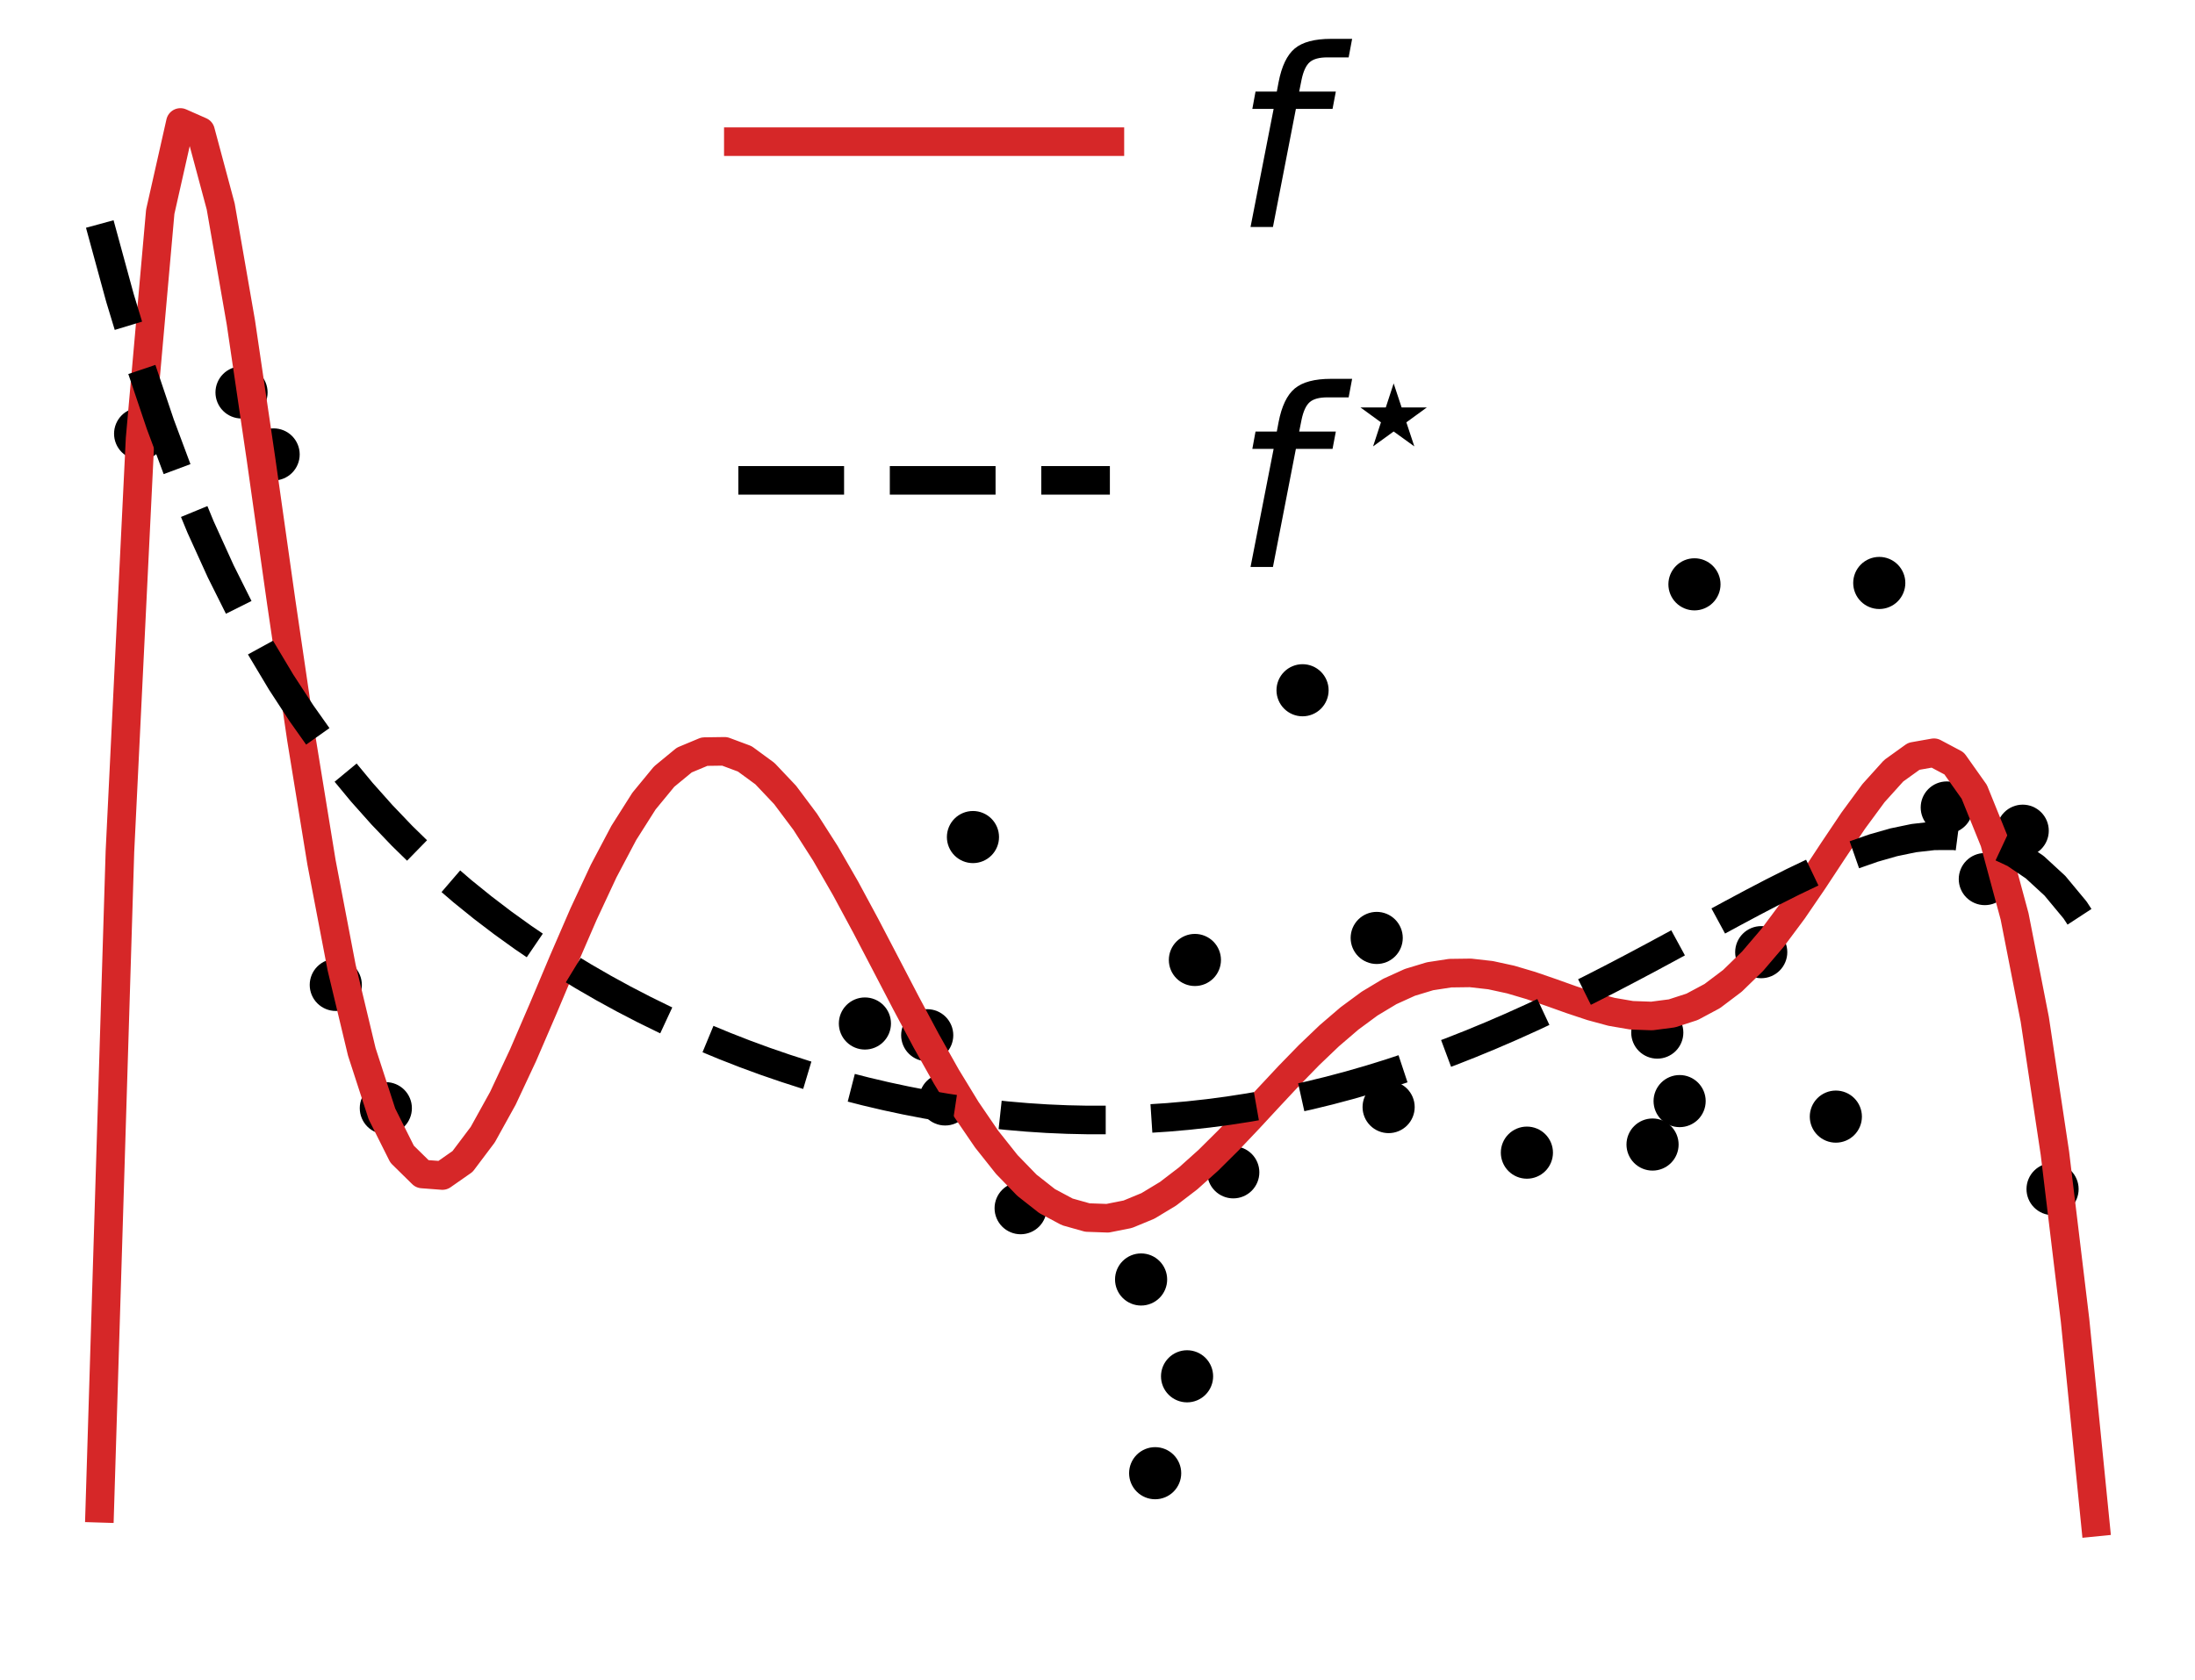 <?xml version="1.0" encoding="utf-8" standalone="no"?>
<!DOCTYPE svg PUBLIC "-//W3C//DTD SVG 1.1//EN"
  "http://www.w3.org/Graphics/SVG/1.1/DTD/svg11.dtd">
<!-- Created with matplotlib (https://matplotlib.org/) -->
<svg height="176.4pt" version="1.1" viewBox="0 0 230.4 176.4" width="230.4pt" xmlns="http://www.w3.org/2000/svg" xmlns:xlink="http://www.w3.org/1999/xlink">
 <defs>
  <style type="text/css">*{stroke-linecap:butt;stroke-linejoin:round;}</style>
 </defs>
 <g id="figure_1">
  <g id="patch_1">
   <path d="M 0 176.4 
L 230.4 176.4 
L 230.4 0 
L 0 0 
z
" style="fill:none;"/>
  </g>
  <g id="axes_1">
   <g id="PathCollection_1">
    <defs>
     <path d="M 0 2.236 
C 0.593 2.236 1.162 2 1.581 1.581 
C 2 1.162 2.236 0.593 2.236 0 
C 2.236 -0.593 2 -1.162 1.581 -1.581 
C 1.162 -2 0.593 -2.236 0 -2.236 
C -0.593 -2.236 -1.162 -2 -1.581 -1.581 
C -2 -1.162 -2.236 -0.593 -2.236 0 
C -2.236 0.593 -2 1.162 -1.581 1.581 
C -1.162 2 -0.593 2.236 0 2.236 
z
" id="m47bf91660e" style="stroke:#000000;"/>
    </defs>
    <g clip-path="url(#p4ec4ec3986)">
     <use style="stroke:#000000;" x="125.424" xlink:href="#m47bf91660e" y="100.793"/>
     <use style="stroke:#000000;" x="160.272" xlink:href="#m47bf91660e" y="121.024"/>
     <use style="stroke:#000000;" x="136.724" xlink:href="#m47bf91660e" y="72.474"/>
     <use style="stroke:#000000;" x="124.601" xlink:href="#m47bf91660e" y="144.507"/>
     <use style="stroke:#000000;" x="99.209" xlink:href="#m47bf91660e" y="115.438"/>
     <use style="stroke:#000000;" x="145.758" xlink:href="#m47bf91660e" y="116.239"/>
     <use style="stroke:#000000;" x="102.127" xlink:href="#m47bf91660e" y="87.888"/>
     <use style="stroke:#000000;" x="197.259" xlink:href="#m47bf91660e" y="61.209"/>
     <use style="stroke:#000000;" x="212.316" xlink:href="#m47bf91660e" y="87.222"/>
     <use style="stroke:#000000;" x="90.786" xlink:href="#m47bf91660e" y="107.464"/>
     <use style="stroke:#000000;" x="176.303" xlink:href="#m47bf91660e" y="115.611"/>
     <use style="stroke:#000000;" x="121.252" xlink:href="#m47bf91660e" y="154.681"/>
     <use style="stroke:#000000;" x="129.452" xlink:href="#m47bf91660e" y="123.09"/>
     <use style="stroke:#000000;" x="204.343" xlink:href="#m47bf91660e" y="84.783"/>
     <use style="stroke:#000000;" x="25.352" xlink:href="#m47bf91660e" y="41.205"/>
     <use style="stroke:#000000;" x="28.722" xlink:href="#m47bf91660e" y="47.714"/>
     <use style="stroke:#000000;" x="14.708" xlink:href="#m47bf91660e" y="45.54"/>
     <use style="stroke:#000000;" x="184.869" xlink:href="#m47bf91660e" y="99.974"/>
     <use style="stroke:#000000;" x="173.461" xlink:href="#m47bf91660e" y="120.173"/>
     <use style="stroke:#000000;" x="192.701" xlink:href="#m47bf91660e" y="117.241"/>
     <use style="stroke:#000000;" x="215.449" xlink:href="#m47bf91660e" y="124.85"/>
     <use style="stroke:#000000;" x="177.86" xlink:href="#m47bf91660e" y="61.353"/>
     <use style="stroke:#000000;" x="107.132" xlink:href="#m47bf91660e" y="126.857"/>
     <use style="stroke:#000000;" x="173.958" xlink:href="#m47bf91660e" y="108.419"/>
     <use style="stroke:#000000;" x="35.246" xlink:href="#m47bf91660e" y="103.412"/>
     <use style="stroke:#000000;" x="144.507" xlink:href="#m47bf91660e" y="98.48"/>
     <use style="stroke:#000000;" x="40.499" xlink:href="#m47bf91660e" y="116.356"/>
     <use style="stroke:#000000;" x="208.338" xlink:href="#m47bf91660e" y="92.301"/>
     <use style="stroke:#000000;" x="119.776" xlink:href="#m47bf91660e" y="134.341"/>
     <use style="stroke:#000000;" x="97.326" xlink:href="#m47bf91660e" y="108.696"/>
    </g>
   </g>
   <g id="line2d_1">
    <path clip-path="url(#p4ec4ec3986)" d="M 10.473 158.361 
L 12.588 89.417 
L 14.704 46.071 
L 16.82 22.236 
L 18.936 12.858 
L 21.051 13.792 
L 23.167 21.681 
L 25.283 33.85 
L 27.398 48.209 
L 29.514 63.165 
L 31.63 77.547 
L 33.745 90.536 
L 35.861 101.6 
L 37.977 110.444 
L 40.093 116.96 
L 42.208 121.184 
L 44.324 123.265 
L 46.44 123.426 
L 48.555 121.948 
L 50.671 119.137 
L 52.787 115.314 
L 54.902 110.797 
L 57.018 105.889 
L 59.134 100.868 
L 61.25 95.985 
L 63.365 91.453 
L 65.481 87.449 
L 67.597 84.112 
L 69.712 81.542 
L 71.828 79.801 
L 73.944 78.917 
L 76.06 78.887 
L 78.175 79.676 
L 80.291 81.227 
L 82.407 83.463 
L 84.522 86.289 
L 86.638 89.597 
L 88.754 93.272 
L 90.869 97.196 
L 92.985 101.247 
L 95.101 105.31 
L 97.217 109.273 
L 99.332 113.035 
L 101.448 116.505 
L 103.564 119.603 
L 105.679 122.267 
L 107.795 124.447 
L 109.911 126.111 
L 112.026 127.242 
L 114.142 127.837 
L 116.258 127.912 
L 118.374 127.492 
L 120.489 126.618 
L 122.605 125.341 
L 124.721 123.72 
L 126.836 121.824 
L 128.952 119.723 
L 131.068 117.493 
L 133.183 115.209 
L 135.299 112.945 
L 137.415 110.771 
L 139.531 108.749 
L 141.646 106.935 
L 143.762 105.375 
L 145.878 104.103 
L 147.993 103.143 
L 150.109 102.502 
L 152.225 102.178 
L 154.34 102.15 
L 156.456 102.389 
L 158.572 102.849 
L 160.688 103.476 
L 162.803 104.203 
L 164.919 104.958 
L 167.035 105.663 
L 169.15 106.237 
L 171.266 106.6 
L 173.382 106.676 
L 175.498 106.4 
L 177.613 105.714 
L 179.729 104.582 
L 181.845 102.985 
L 183.96 100.928 
L 186.076 98.448 
L 188.192 95.609 
L 190.307 92.515 
L 192.423 89.303 
L 194.539 86.15 
L 196.655 83.274 
L 198.77 80.929 
L 200.886 79.408 
L 203.002 79.034 
L 205.117 80.157 
L 207.233 83.147 
L 209.349 88.379 
L 211.464 96.222 
L 213.58 107.024 
L 215.696 121.086 
L 217.812 138.64 
L 219.927 159.821 
" style="fill:none;stroke:#d62728;stroke-linecap:square;stroke-width:3;"/>
   </g>
   <g id="line2d_2">
    <path clip-path="url(#p4ec4ec3986)" d="M 10.473 23.52 
L 12.588 31.27 
L 14.704 38.241 
L 16.82 44.523 
L 18.936 50.195 
L 21.051 55.328 
L 23.167 59.986 
L 25.283 64.223 
L 27.398 68.089 
L 29.514 71.626 
L 31.63 74.872 
L 33.745 77.86 
L 35.861 80.62 
L 37.977 83.177 
L 40.093 85.552 
L 42.208 87.765 
L 44.324 89.832 
L 46.44 91.769 
L 48.555 93.587 
L 50.671 95.297 
L 52.787 96.91 
L 54.902 98.431 
L 57.018 99.87 
L 59.134 101.231 
L 61.25 102.52 
L 63.365 103.741 
L 65.481 104.898 
L 67.597 105.994 
L 69.712 107.032 
L 71.828 108.015 
L 73.944 108.944 
L 76.06 109.82 
L 78.175 110.647 
L 80.291 111.424 
L 82.407 112.152 
L 84.522 112.834 
L 86.638 113.468 
L 88.754 114.057 
L 90.869 114.599 
L 92.985 115.097 
L 95.101 115.549 
L 97.217 115.957 
L 99.332 116.319 
L 101.448 116.637 
L 103.564 116.909 
L 105.679 117.137 
L 107.795 117.319 
L 109.911 117.457 
L 112.026 117.548 
L 114.142 117.594 
L 116.258 117.594 
L 118.374 117.548 
L 120.489 117.455 
L 122.605 117.316 
L 124.721 117.13 
L 126.836 116.897 
L 128.952 116.617 
L 131.068 116.289 
L 133.183 115.915 
L 135.299 115.493 
L 137.415 115.023 
L 139.531 114.507 
L 141.646 113.944 
L 143.762 113.335 
L 145.878 112.679 
L 147.993 111.978 
L 150.109 111.232 
L 152.225 110.443 
L 154.34 109.61 
L 156.456 108.736 
L 158.572 107.822 
L 160.688 106.869 
L 162.803 105.88 
L 164.919 104.857 
L 167.035 103.802 
L 169.15 102.719 
L 171.266 101.612 
L 173.382 100.486 
L 175.498 99.344 
L 177.613 98.193 
L 179.729 97.041 
L 181.845 95.895 
L 183.96 94.764 
L 186.076 93.66 
L 188.192 92.594 
L 190.307 91.582 
L 192.423 90.64 
L 194.539 89.786 
L 196.655 89.045 
L 198.77 88.439 
L 200.886 87.999 
L 203.002 87.758 
L 205.117 87.753 
L 207.233 88.028 
L 209.349 88.631 
L 211.464 89.618 
L 213.58 91.051 
L 215.696 93.001 
L 217.812 95.549 
L 219.927 98.784 
" style="fill:none;stroke:#000000;stroke-dasharray:11.1,4.8;stroke-dashoffset:0;stroke-width:3;"/>
   </g>
   <g id="legend_1">
    <g id="line2d_3">
     <path d="M 77.5 14.873 
L 116.5 14.873 
" style="fill:none;stroke:#d62728;stroke-linecap:square;stroke-width:3;"/>
    </g>
    <g id="line2d_4"/>
    <g id="text_1">
     <!-- $\hat{f}$ -->
     <g transform="translate(129.5 23.973)scale(0.26 -0.26)">
      <defs>
       <path d="M -28.609 79.984 
L -21.391 79.984 
L -9.422 61.625 
L -16.219 61.625 
L -25 73.578 
L -33.797 61.625 
L -40.578 61.625 
z
M -25 56 
z
" id="DejaVuSans-770"/>
       <path d="M 47.797 75.984 
L 46.391 68.5 
L 37.797 68.5 
Q 32.906 68.5 30.688 66.578 
Q 28.469 64.656 27.391 59.516 
L 26.422 54.688 
L 41.219 54.688 
L 39.891 47.703 
L 25.094 47.703 
L 15.828 0 
L 6.781 0 
L 16.109 47.703 
L 7.516 47.703 
L 8.797 54.688 
L 17.391 54.688 
L 18.109 58.5 
Q 19.969 68.172 24.625 72.078 
Q 29.297 75.984 39.312 75.984 
z
" id="DejaVuSans-Oblique-102"/>
      </defs>
      <use transform="translate(47.379 33.016)" xlink:href="#DejaVuSans-770"/>
      <use transform="translate(0 0.531)" xlink:href="#DejaVuSans-Oblique-102"/>
     </g>
    </g>
    <g id="line2d_5">
     <path d="M 77.5 50.436 
L 116.5 50.436 
" style="fill:none;stroke:#000000;stroke-dasharray:11.1,4.8;stroke-dashoffset:0;stroke-width:3;"/>
    </g>
    <g id="line2d_6"/>
    <g id="text_2">
     <!-- $f^{\star}$ -->
     <g transform="translate(129.5 59.536)scale(0.26 -0.26)">
      <defs>
       <path d="M 12.156 37.359 
L 26.766 37.359 
L 31.297 51.219 
L 35.891 37.359 
L 50.438 37.359 
L 38.625 28.766 
L 43.219 14.891 
L 31.297 23.484 
L 19.438 14.891 
L 23.969 28.766 
z
" id="DejaVuSans-8902"/>
      </defs>
      <use transform="translate(0 0.016)" xlink:href="#DejaVuSans-Oblique-102"/>
      <use transform="translate(42.653 38.297)scale(0.7)" xlink:href="#DejaVuSans-8902"/>
     </g>
    </g>
   </g>
  </g>
 </g>
 <defs>
  <clipPath id="p4ec4ec3986">
   <rect height="176.4" width="230.4" x="0" y="0"/>
  </clipPath>
 </defs>
</svg>
